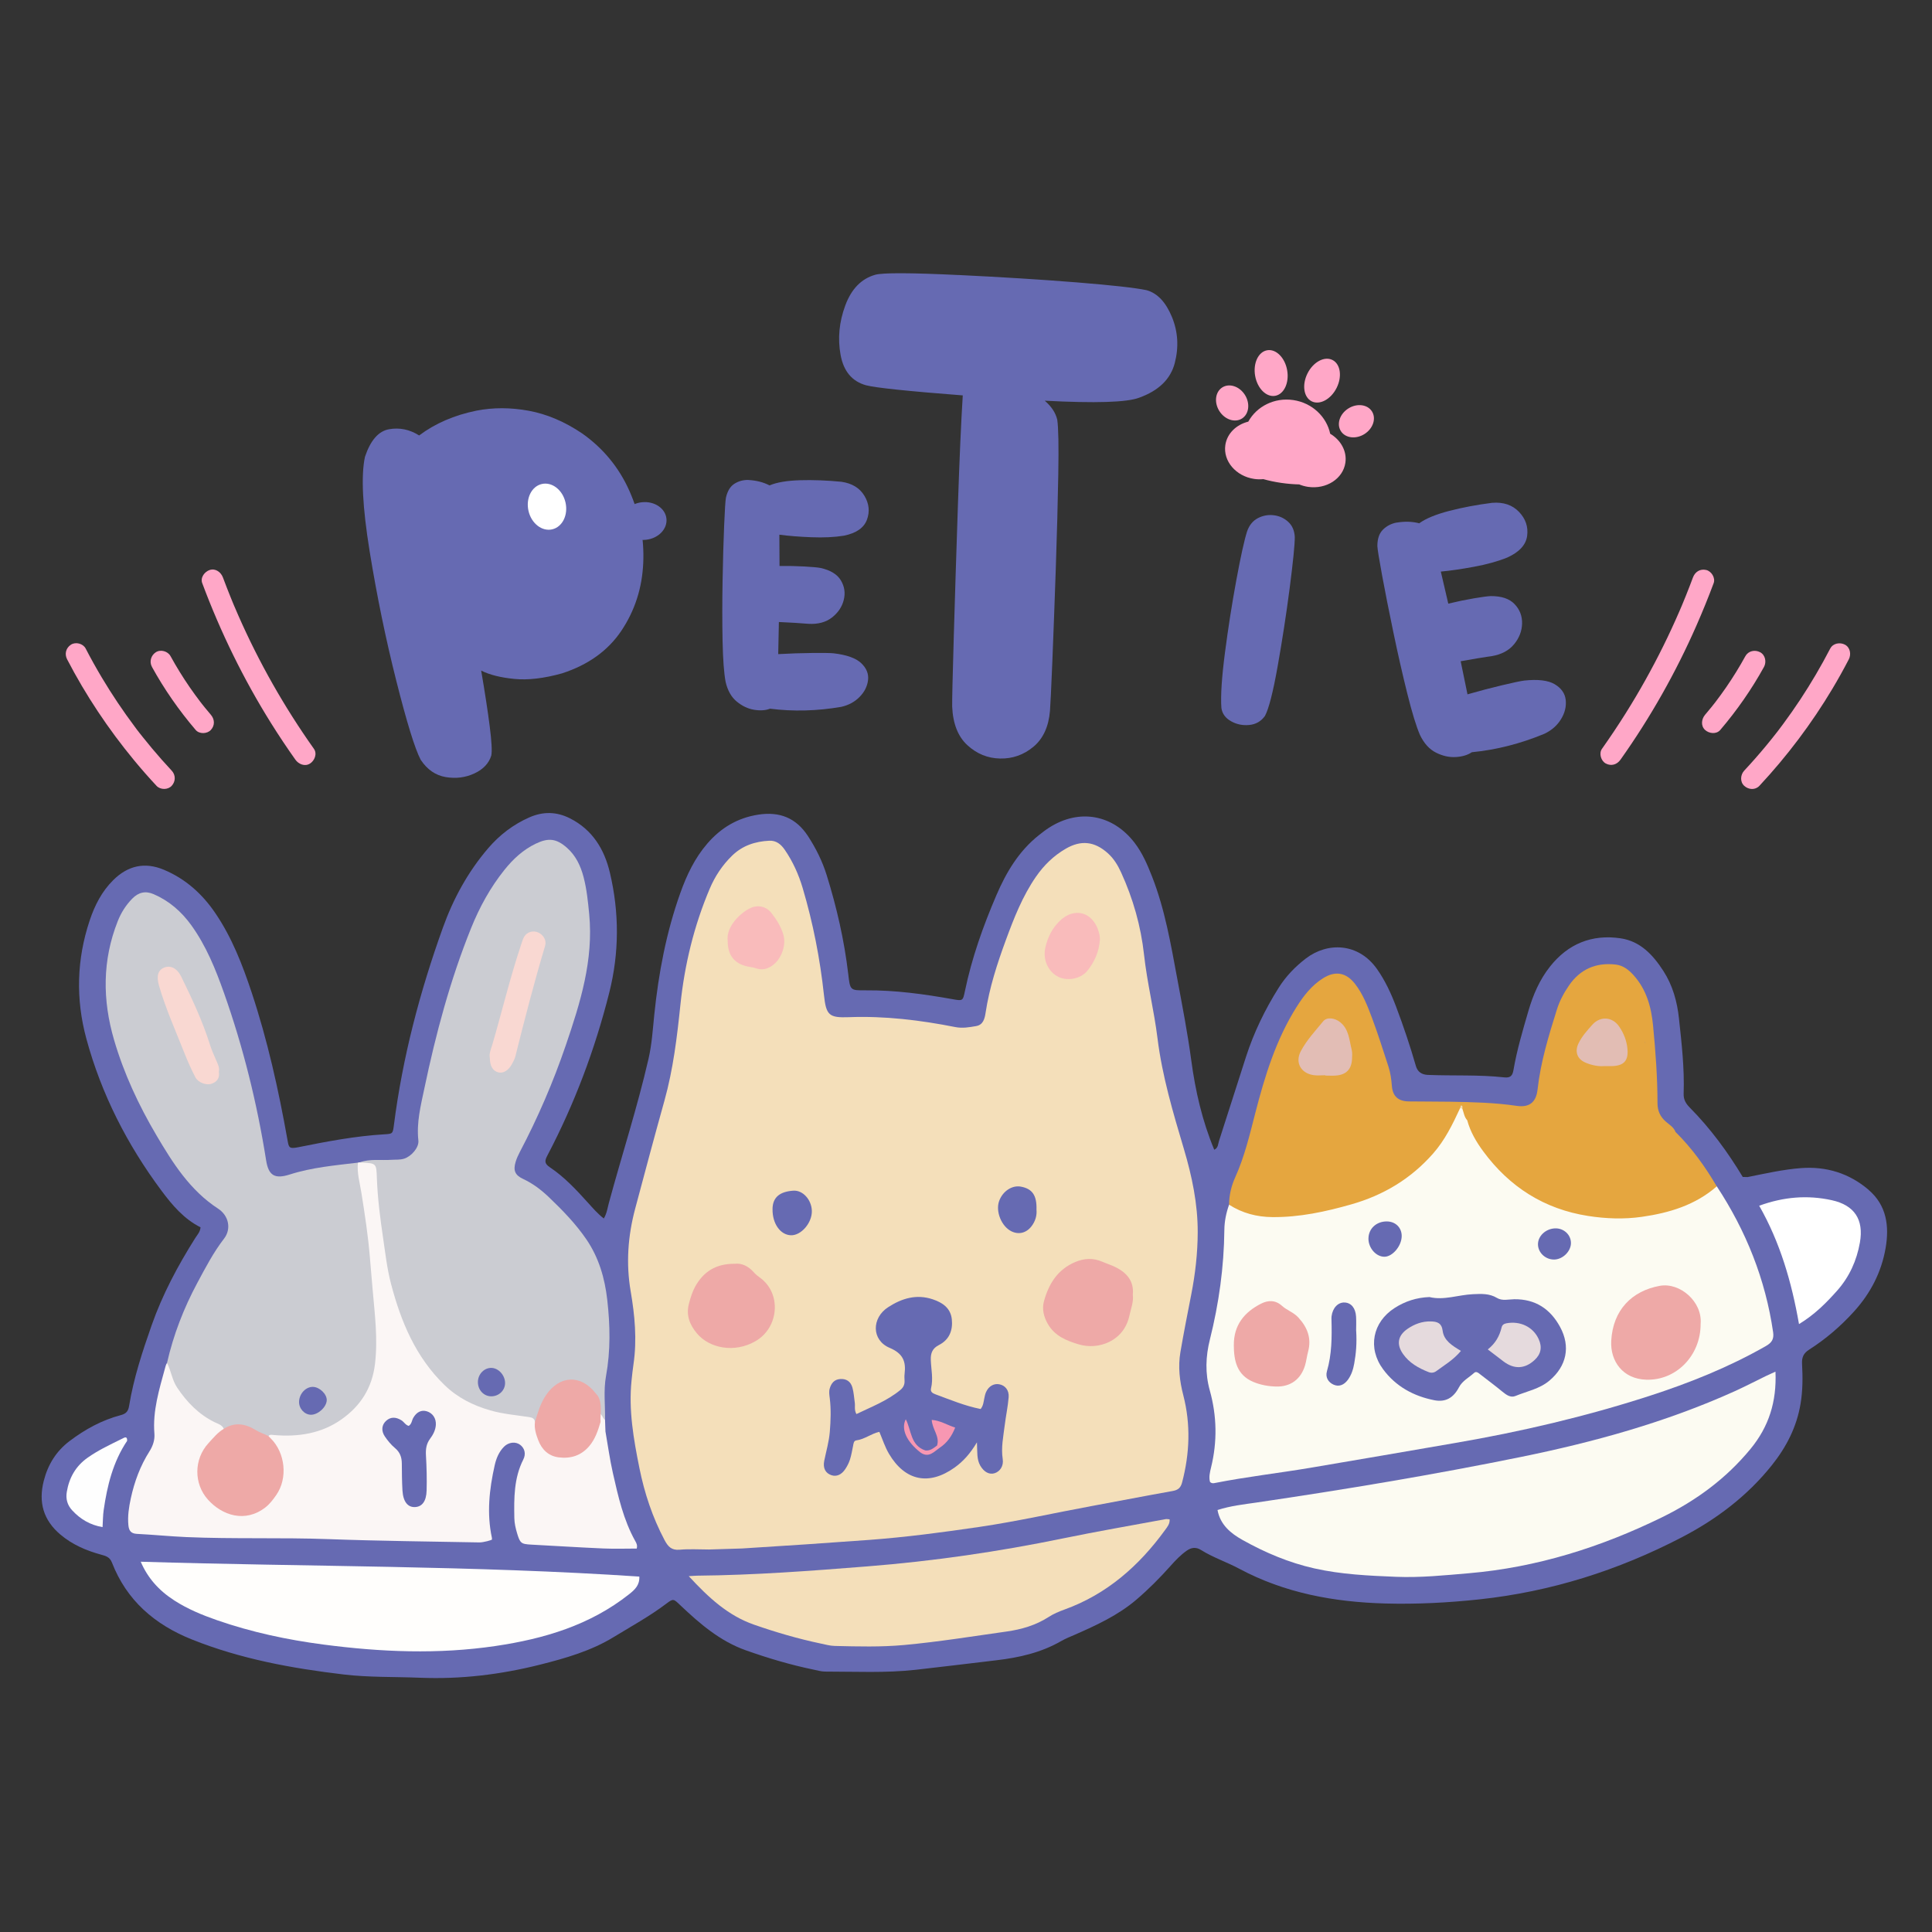 <?xml version="1.0" encoding="UTF-8"?>
<svg id="Layer_2" data-name="Layer 2" xmlns="http://www.w3.org/2000/svg" viewBox="0 0 1080 1080">
  <rect x="0" y="0" width="1080" height="1080" fill="#333333" stroke="none"/>
  <defs>
    <style>
      .cls-1 {
        fill: #f3dcad;
      }

      .cls-1, .cls-2, .cls-3, .cls-4, .cls-5, .cls-6, .cls-7, .cls-8, .cls-9, .cls-10, .cls-11, .cls-12, .cls-13, .cls-14, .cls-15, .cls-16, .cls-17, .cls-18 {
        stroke-width: 0px;
      }

      .cls-2 {
        fill: #f9d8d2;
      }

      .cls-3 {
        fill: #f9bbbb;
      }

      .cls-4 {
        fill: #cbccd2;
      }

      .cls-5 {
        fill: #e2bdb5;
      }

      .cls-6 {
        fill: #e2bdb4;
      }

      .cls-7 {
        fill: #666ab2;
      }

      .cls-8 {
        fill: #fff;
      }

      .cls-9 {
        fill: #eea9a7;
      }

      .cls-10 {
        fill: #fffefc;
      }

      .cls-11 {
        fill: #e5a63f;
      }

      .cls-12 {
        fill: #e5dadd;
      }

      .cls-13 {
        fill: #fcfbf2;
      }

      .cls-14 {
        fill: #ffa7c7;
      }

      .cls-15 {
        fill: #fbf6f5;
      }

      .cls-16 {
        fill: #fefefe;
      }

      .cls-17 {
        fill: #f797b2;
      }

      .cls-18 {
        fill: #f4dfba;
      }
    </style>
  </defs>
  <g>
    <path class="cls-7" d="m977.9,663.88c-.06-.14-.18-.28-.37-.4-.02-.03-.04-.06-.06-.08.11.18.3.32.43.49Z"/>
    <path class="cls-7" d="m1044.54,665.09c-10.79-9.2-23.62-13.2-37.83-12.11-10.07.77-19.92,3.03-29.8,5.01-.9-.02-1.8-.05-2.7-.07-8.42-13.95-18-27.03-29.47-38.63-2.3-2.33-3.7-4.53-3.57-7.97.49-14.08-1.11-28.06-2.62-42.02-1.02-9.48-3.52-18.53-8.78-26.63-5.78-8.91-12.8-16.51-23.86-18.15-16.05-2.37-29.38,3.07-39.46,15.82-5.78,7.31-9.44,15.78-12.04,24.71-3.19,10.95-6.44,21.89-8.38,33.15-.53,3.07-1.65,4.45-5.14,4.06-14.2-1.57-28.49-.8-42.73-1.38q-5.31-.22-6.68-5.01c-3.21-11.18-6.93-22.2-11.03-33.07-2.79-7.39-6.08-14.55-10.68-21.08-10.4-14.76-27.68-15.22-39.84-5.88-5.97,4.59-11.12,9.94-15.14,16.33-7.63,12.12-13.85,24.92-18.26,38.57-5.06,15.65-9.99,31.33-15.07,46.97-.57,1.76-.46,4.05-2.69,4.99-6.71-16.09-10.55-32.84-12.86-50.09-2.04-15.2-4.98-30.29-7.79-45.38-3.61-19.4-6.91-38.9-14.18-57.4-2.57-6.55-5.34-13-9.65-18.64-12.16-15.9-30.96-19.29-47.74-8.58-2.03,1.29-3.94,2.78-5.83,4.28-11.17,8.85-18.23,20.73-23.72,33.52-7.45,17.35-13.77,35.12-17.61,53.68-1.14,5.54-1.25,5.47-7.01,4.44-15.99-2.85-32.04-5.05-48.33-4.92-8.87.07-8.81.02-9.88-9.15-2.21-18.79-6.42-37.17-12.03-55.21-2.42-7.78-6.03-15.06-10.5-21.9-6.6-10.12-15.83-13.8-27.73-11.96-11.65,1.8-20.93,7.39-28.52,16.18-7,8.11-11.5,17.58-15.06,27.56-7.87,22.02-12.18,44.8-14.57,68.01-.85,8.27-1.35,16.58-3.24,24.78-6.25,27.17-14.87,53.68-22.16,80.56-.77,2.84-1.13,5.87-2.83,8.67-3.52-2.74-6.2-5.89-8.97-8.95-6.48-7.18-13.1-14.27-21.16-19.67-3.25-2.18-2.91-3.73-1.33-6.74,15.15-28.88,26.53-59.21,34.5-90.83,5.63-22.35,5.66-44.79.36-67.15-3.1-13.1-9.74-23.95-22.22-30.3-7.5-3.82-15.09-3.99-22.83-.57-9,3.97-16.58,9.78-22.97,17.22-11.29,13.16-19.48,28.16-25.31,44.37-12.88,35.8-22.54,72.44-27.38,110.26-.64,5.01-.71,5.03-5.28,5.3-16.24.96-32.19,4-48.07,7.2-5.42,1.09-5.41.16-6.19-4.22-4.98-27.88-11.1-55.5-20.04-82.4-5.13-15.43-11.01-30.58-20.22-44.15-7.3-10.77-16.63-19.2-28.75-24.29-10.73-4.51-20.14-2.35-28.32,5.72-6.4,6.32-10.38,14.13-13.19,22.52-7.31,21.83-7.89,44.02-1.89,66.15,8.42,31.07,22.85,59.28,42.05,85.05,6.04,8.12,12.59,15.8,21.78,20.41-.21,2.66-1.86,4.26-3,6.08-9.74,15.45-18.29,31.48-24.36,48.77-5.16,14.71-10.03,29.49-12.56,44.93-.47,2.88-1.48,4.39-4.71,5.23-10.51,2.74-19.93,7.95-28.57,14.47-7.44,5.62-12.1,13.12-14.42,22.19-3.08,12.03-.26,22.05,9.35,30.14,6.71,5.65,14.49,8.95,22.83,11.22,2.49.68,4.72,1.29,5.92,4.38,8.22,21.15,23.85,34.63,44.6,42.95,27.32,10.95,55.9,16.17,84.94,19.61,14.21,1.68,28.47,1.24,42.7,1.82,22.76.93,45.09-1.78,67.09-7.32,14.26-3.59,28.47-7.67,41.12-15.4,9.9-6.05,20.11-11.63,29.41-18.66,4-3.03,4.06-2.76,7.9.89,10.86,10.3,22.15,20.03,36.57,25.15,12.41,4.4,25,8.15,37.9,10.81,2.14.44,4.31,1.09,6.46,1.09,16.88-.01,33.78.87,50.62-1,15.03-1.67,30.04-3.55,45.06-5.32,12.72-1.49,25.05-4.26,36.3-10.76,2.45-1.42,5.14-2.44,7.75-3.59,12.06-5.32,23.99-10.81,34.17-19.47,6.87-5.85,13.2-12.23,19.19-18.95,2.78-3.12,5.64-6.13,9.09-8.54,2.62-1.83,5.22-2.05,7.97-.32,6.72,4.22,14.29,6.69,21.25,10.42,25.55,13.68,53.13,18.68,81.75,19.47,17.57.48,35.05-.43,52.52-2.3,39.96-4.28,77.61-16.2,113.12-34.66,19.38-10.08,36.72-23.12,50.52-40.46,8.09-10.17,13.78-21.29,15.94-34.19,1.25-7.43,1.25-14.89.84-22.33-.21-3.75.88-6.01,4.06-8.04,9.28-5.94,17.59-13.07,25-21.26,9.21-10.18,15.31-21.91,17.65-35.46,2.14-12.35.53-23.95-9.52-32.52Z"/>
    <path class="cls-18" d="m414.77,865.61c23.62-1.46,47.23-3.03,70.83-4.77,20.76-1.53,41.4-4.27,61.99-7.3,21.03-3.1,41.77-7.8,62.66-11.65,15.08-2.77,30.13-5.72,45.22-8.4,3.01-.53,4.53-1.75,5.32-4.75,4.27-16.21,4.89-32.46.69-48.74-2.06-7.97-3.02-16-1.63-24.12,1.85-10.8,3.97-21.56,6.08-32.31,2.24-11.44,3.56-23.02,3.6-34.63.06-15.9-3.2-31.43-7.71-46.59-6.06-20.38-12.13-40.71-14.76-61.89-1.94-15.67-5.8-31.02-7.53-46.73-1.77-16.03-6.13-31.39-12.84-46.06-1.84-4.02-4.09-7.75-7.44-10.74-7.39-6.61-14.92-7.46-23.49-2.49-6.75,3.91-12.21,9.23-16.64,15.64-7.56,10.94-12.34,23.2-16.89,35.57-4.85,13.19-9.16,26.53-11.28,40.49-.51,3.37-1.36,6.77-5.31,7.45-3.83.66-7.6,1.35-11.68.54-19.6-3.88-39.38-6.27-59.43-5.52-11.08.41-12.71-1.05-13.92-12.28-2.19-20.32-6.1-40.32-11.91-59.92-2.25-7.6-5.5-14.8-10.01-21.37-2.1-3.05-4.74-5.26-8.66-5.07-7.9.39-15.02,2.71-20.84,8.41-5.42,5.3-9.52,11.49-12.45,18.42-8.79,20.75-14.06,42.45-16.38,64.82-1.88,18.12-4.04,36.15-8.96,53.77-5.61,20.06-10.97,40.19-16.34,60.31-4.05,15.21-5.19,30.52-2.5,46.19,2.3,13.41,3.57,26.97,1.58,40.61-.44,3.04-.78,6.09-1.09,9.14-1.72,16.61,1.13,32.84,4.38,48.97,2.82,14.02,7.29,27.53,14.03,40.25,1.92,3.62,3.85,5.86,8.47,5.44,5.44-.5,10.96-.12,16.44-.12l18.42-.57Z"/>
    <path class="cls-13" d="m959.69,663.16c16.37,24.92,27.2,51.96,31.5,81.57.58,3.97-.87,5.91-4.14,7.77-20.68,11.8-42.63,20.59-65.21,27.89-35.51,11.48-71.77,19.97-108.54,26.27-27,4.63-53.98,9.35-81,13.88-17.72,2.97-35.59,5-53.23,8.48-.83.16-1.74.3-2.66-.61-.75-2.63-.08-5.42.59-8.14,3.53-14.4,3.24-28.8-.71-42.97-2.69-9.66-2.33-19.03.06-28.57,5.03-20.08,7.86-40.47,8.07-61.19.05-4.87,1.03-9.55,2.64-14.11,1.57-.68,3.05-.18,4.41.51,11.52,5.82,23.62,5.27,35.89,3.56,15.23-2.13,30.08-5.63,44.01-12.31,17.73-8.51,31.23-21.41,39.82-39.26,1.13-2.35,2.11-4.84,4.36-6.44.63-.34,1.3-.41,1.99-.23,2.4,1.71,2.67,4.64,3.98,6.98,10.93,24.78,29.28,41.82,55.19,49.06,27.19,7.6,53.83,5.41,78.25-10.48,1.44-.94,2.72-2.33,4.72-1.64Z"/>
    <path class="cls-4" d="m201.18,649.73c5.72-2.05,11.68-.97,17.53-1.38,2.4-.17,4.81.1,7.18-.64,4.01-1.25,8.43-6.21,7.98-10.19-1.12-10.05,1.38-19.67,3.38-29.22,6.4-30.51,14.44-60.58,26.13-89.56,4.7-11.65,10.7-22.61,18.59-32.45,4.85-6.06,10.42-11.25,17.51-14.66,7.11-3.42,11.56-2.9,17.44,2.28,4.98,4.38,7.67,10.15,9.3,16.37,1.78,6.79,2.47,13.75,3.15,20.77,2.46,25.68-4.96,49.49-13.06,73.2-7.03,20.59-15.62,40.53-25.76,59.79-.91,1.74-1.74,3.56-2.3,5.43-1.46,4.81-.38,7.45,4.19,9.58,5.44,2.54,10.1,6.09,14.41,10.2,7.63,7.29,15.01,14.88,20.95,23.58,6.91,10.12,10.29,21.6,11.67,33.86,1.61,14.27,1.88,28.36-.71,42.57-1.45,7.98-.41,16.21-.53,24.32-4.02-1.02-2.21-4.45-2.89-6.88-.56-1.98.14-3.7-1.75-5.94-1.53-.54-2.44-1.81-3.53-2.87-7.23-7.04-16.36-6.37-22.45,1.75-2.5,3.34-4.35,7.04-5.59,11.07-.59,1.93-.46,4.65-3.69,4.5-7.41-3-15.47-2.65-23.12-4.62-16.51-4.26-29.31-13.57-38.67-27.52-13.56-20.21-20.83-42.74-23.73-66.84-1.57-13.03-4.04-26-3.86-39.16.08-6.04-5.49-4.62-7.76-7.35Z"/>
    <path class="cls-4" d="m212.36,742.21c-2.64-28.59-4.63-57.26-10.09-85.52-.45-2.35-.41-4.85-2.18-6.77-12.81,1.54-25.69,2.66-38.08,6.62-8.45,2.7-11.9.61-13.25-7.93-5.06-31.9-12.78-63.14-23.56-93.58-4.69-13.24-9.95-26.28-18.25-37.8-5.49-7.61-12.33-13.61-21.04-17.38-4.62-2-8.5-1.04-11.95,2.46-3.6,3.65-6.27,7.9-8.14,12.63-8.67,21.88-8.58,44.08-2.05,66.41,5.51,18.85,13.79,36.54,23.73,53.38,9.14,15.49,18.73,30.7,34.4,40.9,6.12,3.98,7.44,11.47,3.37,16.74-5.95,7.7-10.4,16.26-14.95,24.74-7.58,14.13-13.37,29.02-16.94,44.71-.24,5.74,1.92,10.75,4.91,15.44,6.57,10.34,15.83,17.45,27.02,22.16,6.84-2.22,13.2-1.21,19.22,2.69,1.83,1.18,4.02,1.59,6.22,1.68,12.75,1.88,25.1-.04,36.37-5.97,11.87-6.25,20.39-15.89,23.37-29.45,1.89-8.6,2.69-17.38,1.88-26.17Z"/>
    <path class="cls-13" d="m992.5,766.74c.74,16.91-3.77,30.8-13.87,43.12-13.63,16.63-30.57,29.03-49.6,38.34-34.09,16.67-69.86,27.99-107.93,31.25-13.55,1.16-27.07,2.55-40.67,2-15.31-.62-30.66-1.32-45.69-4.7-14.22-3.2-27.58-8.85-40.19-15.92-6.34-3.55-12.41-8.35-13.95-16.72,7.29-2.36,14.71-3.15,22.04-4.22,49.4-7.28,98.67-15.48,147.59-25.45,40.82-8.31,80.95-19.38,119.11-36.57,5.99-2.7,11.82-5.75,17.73-8.62,1.52-.74,3.07-1.42,5.44-2.51Z"/>
    <path class="cls-10" d="m357.39,881.32c.21,4.79-2.45,7.28-5.72,9.87-21.9,17.33-47.56,24.91-74.53,28.91-32.12,4.77-64.23,3.42-96.34-.79-20.28-2.66-40.15-6.89-59.48-13.61-8.3-2.89-16.4-6.22-23.83-11-8.86-5.7-14.97-12.72-18.82-21.69,92.93,2.85,185.81,2.08,278.71,8.31Z"/>
    <path class="cls-18" d="m385,881.08c2.7-.16,3.75-.26,4.8-.27,31.8-.29,63.47-2.68,95.15-5.2,36.73-2.92,73.11-8.18,109.2-15.62,19.09-3.93,38.3-7.23,57.47-10.79.61-.11,1.28.06,2.2.12.21,2.45-1.22,4.16-2.43,5.83-14.61,20.14-32.62,36.03-56.36,44.6-3.11,1.12-6.07,2.37-8.87,4.18-7.13,4.61-15.17,6.93-23.45,8.1-19.08,2.69-38.12,5.78-57.32,7.54-12.9,1.18-25.86.83-38.79.52-2.59-.06-5.18-.79-7.75-1.33-12.67-2.66-25.05-6.28-37.28-10.54-14.58-5.07-25.37-15.04-36.55-27.14Z"/>
    <path class="cls-11" d="m936.6,632.71s0,0,0,0c-1-2.63-3.39-3.97-5.35-5.68-3.19-2.77-4.7-6.08-4.7-10.37,0-14.47-1.09-28.9-2.47-43.3-1.01-10.48-3.7-20.25-10.96-28.28-2.72-3.01-5.86-5.43-9.96-5.89-10.97-1.25-19.82,2.54-26.11,11.73-2.85,4.17-5.24,8.61-6.76,13.48-4.59,14.64-9.09,29.29-10.78,44.64-.79,7.16-4.63,10.18-11.63,9.15-12.38-1.82-24.84-2.12-37.31-2.32-7.67-.12-15.34-.07-23.01-.17-5.86-.07-9.03-2.8-9.49-8.62-.29-3.75-.79-7.42-1.95-10.96-2.94-8.95-5.74-17.97-9.04-26.78-2.53-6.75-5.11-13.58-9.63-19.37-5.02-6.42-11.07-7.42-17.92-3.08-6.27,3.97-10.69,9.62-14.6,15.8-11.66,18.42-17.9,38.89-23.28,59.78-3.1,12.06-5.98,24.2-11.16,35.67-2.14,4.73-3.43,9.94-3.41,15.31,7.41,4.72,15.46,6.85,24.29,6.92,15.09.12,29.59-3.01,43.96-7.1,17.94-5.1,33.29-14.25,45.74-28.38,6.67-7.57,10.94-16.36,15.09-25.32.58-.33.7-.89.72-1.5.1.58.12,1.18.57,1.64.81,2.22,1.05,4.68,2.74,6.53,1.73,6.43,5.06,12.08,8.95,17.36,14.68,19.93,34.14,32.32,58.67,36.13,9.92,1.54,20,1.92,30.01.49,15.35-2.2,29.86-6.55,41.86-17.03-6.49-11.06-13.92-21.42-23.09-30.45Zm-17.05-50.53c.08.38.17.75.26,1.13-.17-.38-.27-.76-.26-1.13Z"/>
    <path class="cls-8" d="m1005.65,740.17c-4.12-23.53-10.57-45.66-22.25-66.16,13.67-4.98,27.01-6.07,40.58-3.09,12.69,2.79,17.98,10.84,15.72,23.64-1.79,10.15-5.9,19.23-12.78,26.98-6.1,6.86-12.54,13.34-21.27,18.64Z"/>
    <path class="cls-16" d="m71.07,805.43c-7.89,11.73-11.15,25.05-13.12,38.78-.43,3.01-.41,6.08-.62,9.46-6.91-1.17-12.39-4.42-16.96-9.36-2.7-2.91-3.7-6.36-3.04-10.31,1.33-7.92,4.95-14.39,11.6-19.1,6.11-4.33,12.85-7.44,19.51-10.74,1.49-.86,2.74-1.23,2.62,1.26Z"/>
    <path class="cls-15" d="m275.03,860.57c.01-.33,0-.65-.06-.96-2.93-13.62-1.45-27.07,1.55-40.45.87-3.88,2.37-7.57,5.25-10.46,2.55-2.56,6.43-2.95,8.98-1.06,2.49,1.85,3.41,5.03,1.78,8.23-5.28,10.41-5.22,21.6-5.01,32.79.05,2.81.71,5.68,1.52,8.39.67,2.25,1.18,3.67,1.89,4.59.1.13.21.25.32.37h.22-.22c1.11,1.11,2.75,1.29,6,1.46,13.35.71,26.7,1.56,40.06,2.14,6.24.27,12.5.05,18.62.05.52-1.91-.22-3.14-.82-4.21-6.62-11.86-9.55-24.95-12.5-37.99-1.74-7.67-2.79-15.5-4.16-23.26-.08-2.2-.16-4.4-.24-6.6l-.76-.58c-.57-1.14-1.14-1.96-1.9-2.83-.91-1.03-2.69-.29-2.46,1.06.13.75.82.87,2.47,3.45-3.94,3.01-3.88,8.39-7.08,11.97-4.51,5.04-9.85,7.27-16.35,6.01-6.03-1.17-9.08-5.53-10.6-11.23-.61-2.28-.67-4.81-2.48-6.65-.3-1.8-1.43-2.35-3.18-2.62-7.3-1.13-14.68-1.7-21.85-3.77-9.62-2.78-18.25-7.1-25.5-14.12-16.13-15.63-24.4-35.45-29.94-56.62-2.21-8.42-3.18-17.12-4.45-25.75-1.62-11.01-3.04-22.01-3.45-33.12-.31-8.51-.14-8.51-8.86-8.93-.22-.01-.43-.08-.65-.12-.38-.03-.74.03-1.09.19-.62,5.76,1.05,11.28,1.94,16.86,1.92,12.05,3.77,24.09,4.76,36.28.48,5.87.99,11.74,1.5,17.6,1.2,13.89,3.01,27.62,1.34,41.72-1.6,13.53-8.11,23.52-18.63,30.98-11.29,8.01-24.4,10.01-38.02,8.8-1.11-.1-2.07-.37-2.88.53l-.12.61c.25.78.58,1.52,1.05,2.19,4.39,5.16,5.56,11.2,5.31,17.82-.37,10.09-7.25,19.16-16.92,21.81-8.43,2.31-19.47-2.9-24.52-11.57-4.66-8-3.16-19.08,3.36-26.23,2.47-2.7,5.93-4.65,6.84-8.6-.97-2.29-3.27-2.8-5.18-3.74-8.89-4.39-15.48-11.23-20.91-19.35-2.82-4.21-3.35-9.37-5.64-13.79,0,0,0,.03,0,.03-.6.82-.9,2.14-1.07,2.75-3.27,12.05-7.03,24-5.98,36.8.28,3.48-.84,6.86-2.81,9.96-5.11,8.05-8.37,16.9-10.38,26.17-1.06,4.91-1.85,9.91-1.36,15.01.29,3.01,1.37,4.7,4.76,4.87,9.19.46,18.36,1.39,27.55,1.79,26.52,1.16,53.07.17,79.6,1.15,28.05,1.04,56.14,1.3,84.21,1.84,2.35.05,7.13-1.31,7.14-1.64"/>
    <path class="cls-7" d="m548.18,787.66c1.49-1.87,1.62-3.86,2.01-5.78.26-1.28.51-2.6,1.05-3.77,1.5-3.26,4.33-4.84,7.35-4.29,3.26.59,5.57,3.3,5.25,7.26-.42,5.23-1.55,10.4-2.19,15.62-.77,6.28-2.12,12.5-1.12,18.95.59,3.84-1.52,6.93-4.51,7.88-2.99.96-5.97-.66-8.02-4.2-2.05-3.53-1.62-7.5-1.88-13.06-3.83,6.41-7.71,10.69-12.53,14.13-14.33,10.21-27.67,7.43-36.63-7.7-2.25-3.79-3.56-7.98-5.39-12.29-4.55.98-8.23,4.16-12.83,4.76-1.57.2-1.6,1.83-1.87,3.12-.53,2.57-.95,5.18-1.75,7.67-.59,1.85-1.53,3.66-2.61,5.28-2.13,3.22-4.99,4.36-7.78,3.39-3.22-1.11-4.81-3.85-3.98-8.01,1.08-5.36,2.65-10.6,3.11-16.11.53-6.37.76-12.69-.03-19.04-.22-1.75-.52-3.5-.02-5.23.86-2.95,2.49-5.11,5.86-5.35,3.37-.25,5.89,1.29,6.86,4.84.74,2.73.92,5.61,1.31,8.43.27,1.9-.41,3.91.9,6.31,8.42-4.06,17.18-7.38,24.54-13.44,1.69-1.39,2.46-2.99,2.38-5.11-.05-1.32-.14-2.65.02-3.95.86-6.97-.94-11.38-8.37-14.52-10.16-4.29-10.15-16.68-.83-22.72,7.67-4.97,15.82-7.45,24.93-4.41,5.53,1.85,10.01,4.91,10.67,11.17.65,6.13-1.38,11.41-7.15,14.35-3.69,1.88-4.75,4.51-4.6,8.47.2,5.23,1.43,10.48.14,15.73-.46,1.88.68,2.73,2.31,3.33,8.39,3.09,16.65,6.56,25.39,8.27Z"/>
    <path class="cls-9" d="m633.25,723.8c.52,3.98-1.06,7.69-1.87,11.52-3.07,14.59-17.5,19.41-28.21,16.23-7.13-2.11-13.62-4.75-17.49-11.57-2.24-3.95-3.3-8.24-2.08-12.64,2.67-9.66,7.57-17.63,17.32-21.8,5.12-2.19,10.1-2.45,15.22-.25,2.61,1.12,5.35,1.96,7.86,3.26,6.09,3.16,9.98,7.79,9.25,15.24Z"/>
    <path class="cls-9" d="m410.77,706.46c3.79-.46,7.58,1.27,10.69,4.84.99,1.14,2.24,2.09,3.47,2.99,12.01,8.8,10.52,27.69-2.4,35.31-11.97,7.06-26.06,3.99-32.89-4.16-4.18-4.98-6.28-10.32-4.45-16.96.88-3.19,1.79-6.3,3.38-9.19,4.62-8.35,11.52-12.92,22.2-12.83Z"/>
    <path class="cls-3" d="m614.87,525.26c-.45,6.53-2.97,12.39-6.99,17.36-3.92,4.86-11.67,5.98-16.74,3.2-5.52-3.03-8.27-9.69-6.77-16.2,1.31-5.67,3.78-10.67,7.99-14.78,8.15-7.94,18.48-5.15,21.8,5.87.45,1.5.7,2.97.71,4.54Z"/>
    <path class="cls-3" d="m406.77,525.8c-.94-7.85,7.25-15.67,12.77-18.21,4.25-1.96,8.86-.87,11.73,2.82,2.93,3.77,5.54,7.86,6.75,12.58,1.5,5.87-1.4,13.37-6.35,16.81-2.43,1.69-5.08,2.51-8.05,1.77-1.26-.31-2.51-.76-3.79-.94-8.82-1.23-13.12-6.09-13.05-14.85Z"/>
    <path class="cls-7" d="m579.4,676.16c.32,3.27-.61,6.59-2.89,9.47-2.9,3.68-7.13,4.66-11.14,2.67-5.58-2.77-8.95-11.16-6.83-16.97,2-5.46,7.19-8.89,12.1-8,6.38,1.16,9.01,4.87,8.76,12.82Z"/>
    <path class="cls-7" d="m431.85,676.04c-.03-7.01,4.41-9.95,11.61-10.44,5.44-.37,10.25,5.22,10.37,11.34.13,6.66-5.97,13.75-11.69,13.58-5.9-.17-10.37-6.47-10.28-14.48Z"/>
    <path class="cls-7" d="m799.11,725.07c8.06,1.95,16.08-1.25,24.3-1.61,4.63-.2,9.14-.48,13.4,2.09,2.98,1.8,6.46.77,9.69.73,11.76-.12,20.08,5.37,25.57,15.44,6.01,11.01,3.66,21.99-5.94,30.06-5.57,4.69-12.62,5.94-19.04,8.6-2.58,1.07-4.99-.57-7.14-2.35-4.05-3.35-8.28-6.49-12.44-9.72-1.04-.81-2.26-1.96-3.47-.86-2.88,2.63-6.56,4.4-8.48,8.07-3.08,5.9-7.49,8.45-13.79,7.21-11.57-2.28-21.5-7.69-28.61-17.3-8.75-11.83-5.92-26.33,6.45-34.26,5.83-3.74,12.23-5.85,19.5-6.11Z"/>
    <path class="cls-9" d="m950.66,740.12c.05,17.64-13.63,31.66-30.39,31.14-13.12-.41-20.18-10.35-19.58-21.71.91-17.22,11.56-27.96,27.19-30.77,11.19-2.01,23.88,8.84,22.78,21.34Z"/>
    <path class="cls-9" d="m689.72,751.95c-.09-11.17,5.85-18.49,15.32-23.24,3.88-1.95,7.97-2.04,11.6,1.26,2.74,2.49,6.45,3.61,9.06,6.43,5.12,5.53,7.57,11.66,5.52,19.21-.68,2.52-.95,5.17-1.7,7.67-2.32,7.74-8.1,11.99-16.11,11.8-4.38-.1-8.71-.87-12.77-2.57-9.18-3.84-10.9-11.75-10.93-20.55Z"/>
    <path class="cls-7" d="m758.1,743.75c.45,7.19-.07,12.86-1.08,18.48-.58,3.26-1.57,6.4-3.56,9.1-2.26,3.06-5.11,3.96-7.96,2.71-2.95-1.3-4.72-4.11-3.73-7.53,2.74-9.43,2.79-19.02,2.54-28.68-.02-.66-.04-1.32.04-1.97.57-4.76,3.64-7.97,7.39-7.75,3.6.21,6.03,3.11,6.31,7.91.18,3.06.03,6.13.03,7.73Z"/>
    <path class="cls-7" d="m764.98,692.28c.07-5.51,4.49-9.57,10.34-9.49,4.84.07,8.29,3.51,8.24,8.23-.06,5.47-5.09,11.48-9.63,11.51-4.71.03-9.03-4.91-8.96-10.25Z"/>
    <path class="cls-7" d="m868.82,704.09c-4.83.08-8.99-3.76-9.08-8.4-.08-4.66,4.18-8.75,9.4-9.02,4.95-.25,9.06,3.51,9.03,8.25-.04,4.63-4.58,9.09-9.35,9.17Z"/>
    <path class="cls-1" d="m816.16,619.54c.18-.55.39-1.57.54-1.56,1.17.06.75,1.01.76,1.7-.43-.04-.87-.08-1.3-.14Z"/>
    <path class="cls-9" d="m334.19,780.3c2.75,4.63,1.21,9.7,1.52,14.59-1.43,4.83-2.99,9.59-6.34,13.52-4.52,5.31-10.39,7.11-17.08,6.26-5.77-.74-9.47-4.46-11.43-9.65-1.22-3.21-2.32-6.63-1.8-10.23,1.58-5.13,3.03-10.28,6.11-14.84,7.56-11.21,19.56-11.74,27.78-1.11.39.51.83.98,1.25,1.47Z"/>
    <path class="cls-2" d="m273.81,591.29c-.48-2.4.67-4.89,1.4-7.36,5.4-18.42,9.84-37.12,15.92-55.34.55-1.66,1.01-3.39,1.85-4.89,1.58-2.8,5.17-3.76,8.01-2.38,2.96,1.43,4.61,4.47,3.73,7.4-6.13,20.47-11.47,41.16-16.65,61.89-.37,1.46-1.15,2.84-1.87,4.19-1.94,3.63-4.99,5.42-7.74,4.63-3.02-.86-4.57-3.47-4.65-8.14Z"/>
    <path class="cls-7" d="m282.34,773.19c-.03,4.03-3.39,7.29-7.59,7.36-4.25.07-7.63-3.49-7.6-8.01.03-4.44,3.61-8.08,7.76-7.86,3.93.2,7.47,4.25,7.43,8.51Z"/>
    <path class="cls-9" d="m151.28,804.01c8.22,8.08,9.72,22.36,3.11,31.77-1.72,2.45-3.51,4.9-6,6.84-11.33,8.84-24.21,4.51-32.13-4.3-8-8.89-7.95-22.64.28-31.58,2.65-2.89,5.13-5.98,8.58-8.02,6.12-3.93,12.15-2.84,17.86.71,2.27,1.41,4.75,2.13,7.06,3.33,0,0,.06.07.06.07.39.4.78.79,1.18,1.18Z"/>
    <path class="cls-2" d="m122.35,599.12c.56,3.63-1.07,5.66-4.15,6.72-2.84.98-7.45-.66-8.97-3.61-2.2-4.27-4.21-8.66-5.97-13.14-4.96-12.59-10.55-24.96-14.35-37.98-1.65-5.65-.51-8.9,2.9-10.24,3.44-1.35,7.13.25,9.48,5.04,6.06,12.35,11.9,24.82,16.06,38,.92,2.91,2.14,5.73,3.37,8.53.98,2.22,2.15,4.35,1.62,6.68Z"/>
    <path class="cls-7" d="m167.18,783.44c.18-4.42,3.77-8.22,7.72-8.17,3.72.05,7.84,4.01,7.75,7.44-.1,3.83-4.85,8.2-8.85,8.14-3.68-.06-6.78-3.52-6.62-7.41Z"/>
    <path class="cls-7" d="m228.49,797.07c1.69-1.05,1.69-3.02,2.54-4.51,1.88-3.28,4.59-4.55,7.58-3.63,3.27,1,5.25,3.95,5.03,7.58-.18,2.96-1.56,5.53-3.24,7.79-2.11,2.85-2.48,5.82-2.29,9.25.38,6.56.56,13.15.37,19.71-.17,6.01-2.55,9-6.43,9.2-4.11.21-6.68-2.98-7.07-9.26-.3-5.03-.32-10.08-.36-15.11-.03-3.46-1.01-6.29-3.83-8.63-2.16-1.79-4.01-4.07-5.61-6.4-2.24-3.26-1.8-6.63.75-8.89,2.41-2.14,5.31-2.19,8.48-.21,1.46.91,2.28,2.67,4.06,3.12Z"/>
    <path class="cls-4" d="m151.28,804.01c-.39-.39-.79-.79-1.18-1.18.39.39.79.79,1.18,1.18Z"/>
    <path class="cls-5" d="m740.88,601.07c-2.18,0-4.41.26-6.54-.05-7.18-1.04-10.52-7.08-7.18-13.4,3.28-6.2,8.12-11.36,12.54-16.75,2.04-2.49,6.51-1.86,9.51.57,4.9,3.98,5.02,9.95,6.39,15.37.42,1.66.28,3.49.19,5.23-.31,5.74-3.26,8.76-9,9.2-1.96.15-3.93.02-5.9.02,0-.07,0-.13,0-.2Z"/>
    <path class="cls-6" d="m896.43,595.97c-2.59.21-6.46-.37-10.11-1.94-4.66-2-6.14-6.07-3.95-10.71,1.88-3.99,4.86-7.24,7.74-10.48,4.42-4.96,11.19-4.54,14.99.98,2.61,3.79,4.3,8.11,4.68,12.76.52,6.44-2.11,9.2-8.68,9.38-1.09.03-2.18,0-4.66,0Z"/>
    <path class="cls-17" d="m533.95,798.02c-4.48-1.4-8.29-3.96-13.1-4.29.29,5.31,4.58,9.19,2.99,14.3,0,0,0,0,0,0-1.97,1.45-3.86,3.12-6.58,2.78,0,0,0,0,0,0h0c-8.4-2.83-7.74-11.34-10.93-17.44-2.79,5.44.38,12.51,8.39,18.71,4.54,3.03,7.36-.55,10.54-2.75h0s0,0,0,0c4.14-2.71,6.8-6.51,8.69-11.3Z"/>
    <path class="cls-12" d="m816.68,755.16c-4.3,5.11-9.26,7.96-13.8,11.31-1.33.98-2.84,1.12-4.37.51-5.57-2.2-10.72-5.09-14.23-10.12-3.82-5.47-2.85-10.36,2.63-14.09,3.88-2.65,8.18-4.21,12.92-4.09,3.41.09,6.07.76,6.63,5.25.68,5.42,5.25,8.27,10.22,11.23Z"/>
    <path class="cls-12" d="m831.67,754.34c4.34-3.4,6.58-7.52,7.73-12.28.32-1.35,1.2-2.06,2.73-2.34,7.71-1.41,14.87,2.03,17.98,8.8,2.09,4.55,1.31,8.48-2.35,11.82-5.44,4.97-11.4,5.2-17.36.66-2.73-2.08-5.47-4.17-8.72-6.66Z"/>
  </g>
  <g>
    <g>
      <path class="cls-7" d="m266.37,229.55c9.32-1.82,19.04-1.79,29.18.06,10.13,1.86,20.1,6.09,29.91,12.7,11.78,8.34,20.57,19.03,26.37,32.07,5.8,13.04,8.38,26.53,7.74,40.44-.64,13.92-4.68,26.46-12.13,37.64-7.45,11.17-18.51,19.15-33.19,23.93-10.18,2.85-19.1,3.89-26.76,3.13-7.67-.75-13.83-2.31-18.51-4.65,2.08,12.15,3.67,22.49,4.76,31.04,1.09,8.55,1.39,14.02.9,16.42-1.35,4.38-4.51,7.73-9.47,10.03-4.96,2.31-10.29,2.99-15.98,2.04-5.7-.95-10.37-4.18-14.03-9.69-3.2-6.08-7.74-20.81-13.64-44.18-5.9-23.37-10.85-47.45-14.87-72.24-4.02-24.79-4.9-42.43-2.63-52.93,3.09-9.22,7.57-14.36,13.45-15.41,5.88-1.05,11.49.11,16.84,3.47,8.94-6.72,19.63-11.34,32.07-13.87Z"/>
      <path class="cls-7" d="m418.37,268.32c4.46.24,8.4,1.25,11.81,3.02,4.03-1.71,9.71-2.67,17.04-2.89,7.33-.21,15.05.08,23.17.87,5.92.86,10.2,3.47,12.82,7.83,2.62,4.37,3.1,8.82,1.42,13.37-1.68,4.55-5.97,7.53-12.87,8.93-5.31.86-11.39,1.14-18.23.87s-12.79-.75-17.86-1.42c.06,5.44.09,11.27.09,17.49,4.95-.06,9.6.03,13.97.28,4.36.24,7.34.52,8.93.82,5.55,1.22,9.36,3.54,11.4,6.96,2.04,3.42,2.58,7.07,1.6,10.94s-3.17,7.14-6.59,9.8c-3.42,2.66-7.79,3.83-13.1,3.53-1.1-.12-3.66-.3-7.69-.55-2.75-.12-5.71-.27-8.88-.46-.12,6.35-.24,12.33-.37,17.95,6.53-.37,12.87-.58,19-.64,6.14-.06,10.12,0,11.95.18,7.33.86,12.47,2.69,15.43,5.5,2.96,2.81,4.24,5.95,3.84,9.43-.4,3.48-1.97,6.63-4.71,9.43-2.75,2.81-6.2,4.67-10.35,5.59-13.56,2.32-26.81,2.66-39.75,1.01-2.5.98-5.48,1.18-8.93.6s-6.69-2.12-9.71-4.63c-3.02-2.5-5.08-6.17-6.18-10.99-.92-4.82-1.48-12.46-1.7-22.9-.21-10.44-.21-21.55,0-33.34.21-11.78.5-22.1.87-30.96.37-8.85.7-14.1,1.01-15.75.85-3.72,2.44-6.32,4.76-7.78,2.32-1.47,4.91-2.17,7.79-2.11Z"/>
      <path class="cls-7" d="m535.87,153.73c24.29,1.17,46.32,2.55,66.09,4.13,19.76,1.59,32.76,3.04,39.01,4.36,6.01,1.69,10.71,6.65,14.12,14.9,3.41,8.24,3.94,16.86,1.61,25.84-2.34,8.98-8.98,15.44-19.93,19.37-6.87,2.6-24.45,3.15-52.75,1.66,3.76,3.24,6.09,6.78,6.99,10.64.66,4.36.85,14.48.58,30.37-.27,15.89-.74,33.55-1.4,52.98-.67,19.43-1.31,36.77-1.93,52-.63,15.24-1.07,24.38-1.32,27.42-.75,8.87-3.85,15.56-9.28,20.07-5.43,4.51-11.63,6.69-18.58,6.55-6.95-.14-13.06-2.63-18.31-7.46-5.26-4.83-8.09-12.03-8.5-21.59-.06-3.31.23-16.24.89-38.79.65-22.55,1.42-46.97,2.3-73.26s1.79-46.92,2.73-61.89c-30.65-2.36-48.66-4.25-54.03-5.65-7.83-2.15-12.59-7.82-14.27-17-1.68-9.17-.8-18.39,2.63-27.64,3.43-9.25,9.01-14.96,16.72-17.14,4.19-1.19,19.73-1.15,46.63.15Z"/>
      <path class="cls-7" d="m712.04,288.03c3.11.37,5.8,1.6,8.08,3.69s3.5,4.92,3.67,8.51c0,4.36-.96,13.86-2.85,28.5-1.9,14.64-4.15,29.23-6.73,43.76s-4.96,23.78-7.11,27.75c-2.17,3-5.09,4.68-8.77,5.03-3.68.36-7.08-.35-10.2-2.11-3.12-1.76-4.91-4.23-5.37-7.42-.48-6.69.19-16.98,1.99-30.84,1.8-13.86,3.93-27.41,6.37-40.64,2.44-13.23,4.44-22.29,6-27.2,1.22-3.49,3.24-5.96,6.04-7.41,2.8-1.46,5.76-2,8.87-1.62Z"/>
      <path class="cls-7" d="m780.53,292.17c4.63-.79,8.9-.67,12.83.35,3.73-2.69,9.34-5,16.8-6.93,7.47-1.93,15.46-3.43,23.97-4.51,6.27-.5,11.27,1.18,14.98,5.04,3.71,3.87,5.24,8.33,4.58,13.39-.66,5.06-4.37,9.11-11.12,12.16-5.25,2.12-11.42,3.83-18.49,5.14-7.08,1.31-13.3,2.22-18.65,2.71,1.33,5.56,2.72,11.54,4.17,17.92,5.06-1.22,9.86-2.21,14.39-2.98,4.53-.77,7.65-1.18,9.35-1.24,5.99-.04,10.43,1.45,13.32,4.48s4.29,6.65,4.2,10.85c-.1,4.21-1.59,8.07-4.48,11.59-2.89,3.52-7.09,5.75-12.61,6.67-1.16.13-3.83.54-8.02,1.23-2.85.52-5.92,1.05-9.22,1.6,1.36,6.54,2.63,12.71,3.81,18.5,6.62-1.9,13.07-3.6,19.35-5.09,6.28-1.49,10.38-2.36,12.3-2.6,7.72-.83,13.42-.15,17.11,2.04,3.69,2.19,5.74,5.12,6.15,8.78.4,3.66-.48,7.26-2.64,10.78-2.16,3.52-5.27,6.24-9.31,8.15-13.36,5.54-26.88,8.98-40.54,10.3-2.34,1.59-5.35,2.49-9.02,2.69-3.67.21-7.35-.62-11.04-2.48-3.68-1.86-6.65-5.14-8.91-9.83-2.06-4.73-4.43-12.43-7.08-23.09-2.66-10.66-5.25-22.06-7.78-34.2-2.53-12.14-4.64-22.79-6.33-31.96-1.69-9.17-2.57-14.63-2.64-16.4,0-4.02,1.03-7.05,3.07-9.1,2.04-2.05,4.54-3.37,7.5-3.98Z"/>
      <ellipse class="cls-7" cx="359.95" cy="291.28" rx="12.64" ry="10.55" transform="translate(-28.23 38.85) rotate(-5.95)"/>
      <ellipse class="cls-8" cx="305.78" cy="283.22" rx="10.61" ry="13" transform="translate(-55.3 75.05) rotate(-12.84)"/>
    </g>
    <g>
      <path class="cls-14" d="m743.58,242.44c-2.02-9.47-10.04-17.24-20.62-18.8s-20.5,3.57-25.16,12.06c-6.68,1.66-11.87,6.6-12.83,13.09-1.32,8.95,5.9,17.42,16.13,18.93,1.74.26,3.46.28,5.11.12,3.09.86,6.42,1.58,9.93,2.09s6.91.79,10.11.86c1.54.63,3.19,1.1,4.93,1.36,10.23,1.51,19.58-4.53,20.9-13.47.96-6.49-2.59-12.72-8.51-16.23Z"/>
      <ellipse class="cls-14" cx="688.76" cy="225.21" rx="8.45" ry="10.29" transform="translate(-13.66 403.31) rotate(-32.33)"/>
      <ellipse class="cls-14" cx="739.01" cy="212.77" rx="12.93" ry="9.09" transform="translate(216.71 777.21) rotate(-63.28)"/>
      <ellipse class="cls-14" cx="710.58" cy="208.58" rx="9.09" ry="12.93" transform="translate(-25.38 126.13) rotate(-9.97)"/>
      <ellipse class="cls-14" cx="758.22" cy="235.43" rx="10.29" ry="8.45" transform="translate(-8.35 442.04) rotate(-32.33)"/>
    </g>
  </g>
  <path class="cls-14" d="m37.52,368.57c10.44,20.12,23.07,39.04,37.51,56.52,4.01,4.85,8.17,9.58,12.46,14.19,2.14,2.3,6.35,2.33,8.49,0,2.26-2.46,2.29-6.03,0-8.49-3.79-4.06-7.47-8.22-11.04-12.48-1.76-2.1-3.49-4.22-5.2-6.37-.41-.52-.83-1.05-1.24-1.57-.23-.29-1.56-1.88-.56-.71-.91-1.06-1.72-2.24-2.56-3.36-6.62-8.83-12.77-18.01-18.43-27.48-3.19-5.34-6.21-10.78-9.07-16.3-1.45-2.79-5.58-3.85-8.21-2.15-2.84,1.83-3.7,5.22-2.15,8.21h0Z"/>
  <path class="cls-14" d="m84.94,372.81c6.91,12.55,15.14,24.34,24.44,35.24,2.04,2.4,6.41,2.26,8.49,0,2.34-2.55,2.18-5.93,0-8.49-1.13-1.33-2.25-2.67-3.35-4.02-.53-.65-1.05-1.3-1.56-1.95-.28-.36-.56-.72-.84-1.07-.7-.89.41.54-.04-.05-2.06-2.72-4.08-5.47-6.02-8.28-3.88-5.62-7.46-11.45-10.75-17.43-1.51-2.75-5.53-3.88-8.21-2.15s-3.77,5.26-2.15,8.21h0Z"/>
  <path class="cls-14" d="m113.06,326c10.19,27.32,23.05,53.63,38.52,78.35,4.32,6.9,8.84,13.67,13.54,20.31,1.81,2.55,5.32,4.01,8.21,2.15,2.54-1.63,4.09-5.47,2.15-8.21-16.56-23.36-30.76-48.39-42.28-74.6-.79-1.79-1.58-3.59-2.33-5.4.6,1.45,0,.02-.1-.23-.17-.42-.35-.83-.52-1.25-.4-.97-.8-1.95-1.2-2.93-1.53-3.77-3-7.56-4.43-11.38-1.09-2.93-4.11-5.25-7.38-4.19-2.87.93-5.37,4.23-4.19,7.38h0Z"/>
  <path class="cls-14" d="m1023.12,362.51c-5.08,9.8-10.67,19.32-16.75,28.53-3.06,4.63-6.25,9.19-9.55,13.65-.79,1.07-1.59,2.14-2.4,3.2-.36.47-.72.94-1.08,1.41-.66.86.01-.01.12-.16-.26.36-.55.7-.82,1.05-1.73,2.22-3.5,4.41-5.29,6.58-3.96,4.79-8.08,9.47-12.32,14.02-2.14,2.3-2.45,6.24,0,8.49s6.2,2.45,8.49,0c15.44-16.56,29.17-34.78,40.78-54.21,3.23-5.4,6.29-10.91,9.19-16.49,1.44-2.78.81-6.64-2.15-8.21-2.76-1.46-6.67-.82-8.21,2.15h0Z"/>
  <path class="cls-14" d="m975.7,366.75c-3.29,5.98-6.87,11.8-10.75,17.43-1.89,2.75-3.86,5.44-5.88,8.1-.94,1.23.78-.99-.17.23-.28.36-.56.72-.84,1.07-.47.6-.94,1.19-1.42,1.78-1.14,1.42-2.31,2.82-3.49,4.2-2.03,2.39-2.52,6.17,0,8.49,2.24,2.05,6.31,2.55,8.49,0,9.29-10.9,17.53-22.69,24.44-35.24,1.51-2.75.76-6.67-2.15-8.21s-6.59-.78-8.21,2.15h0Z"/>
  <path class="cls-14" d="m946.37,322.81c-1.26,3.39-2.57,6.76-3.92,10.12-.62,1.54-1.25,3.07-1.88,4.6-.17.42-.35.83-.52,1.25-.6,1.43.51-1.19-.1.23-.41.97-.83,1.94-1.25,2.91-2.82,6.5-5.8,12.93-8.94,19.28-6.34,12.83-13.34,25.35-20.95,37.47-4.25,6.77-8.69,13.41-13.3,19.93-1.82,2.57-.54,6.79,2.15,8.21,3.09,1.63,6.27.59,8.21-2.15,16.65-23.49,30.9-48.65,42.47-75.02,3.42-7.79,6.63-15.67,9.6-23.64,1.1-2.95-1.22-6.7-4.19-7.38-3.4-.78-6.2,1.04-7.38,4.19h0Z"/>
</svg>